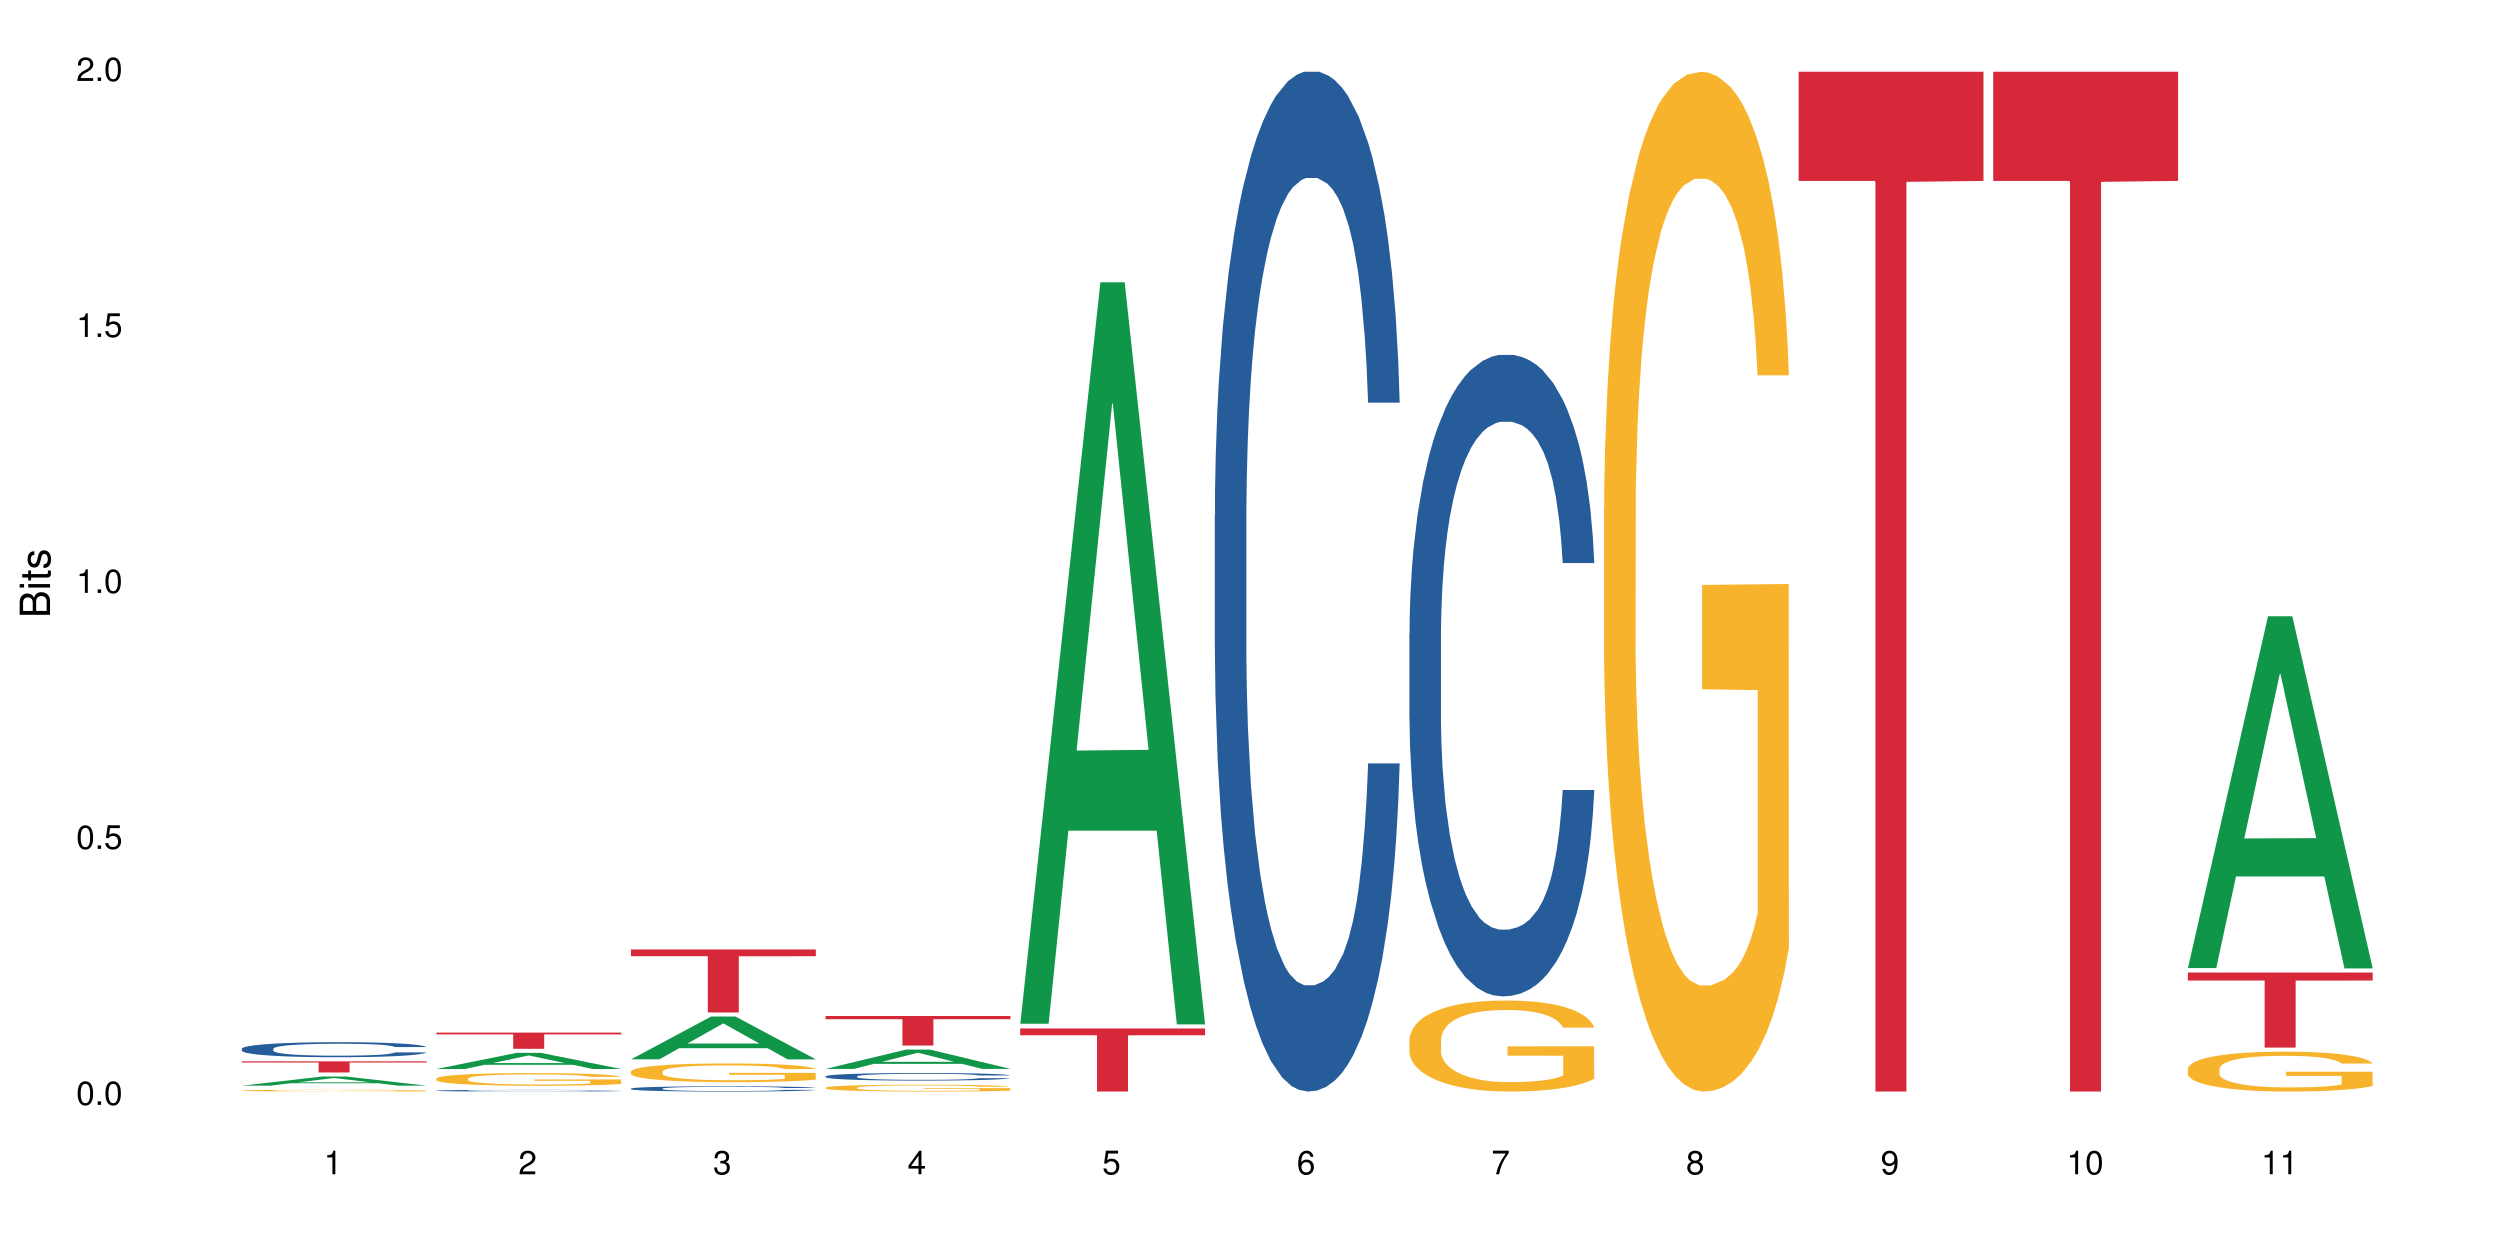 <?xml version="1.0" encoding="UTF-8"?>
<svg xmlns="http://www.w3.org/2000/svg" xmlns:xlink="http://www.w3.org/1999/xlink" width="720pt" height="360pt" viewBox="0 0 720 360" version="1.1">
<defs>
<g>
<symbol overflow="visible" id="glyph0-0">
<path style="stroke:none;" d=""/>
</symbol>
<symbol overflow="visible" id="glyph0-1">
<path style="stroke:none;" d="M 2.641 -6.797 C 2 -6.797 1.422 -6.531 1.078 -6.047 C 0.641 -5.453 0.406 -4.547 0.406 -3.297 C 0.406 -1 1.188 0.219 2.641 0.219 C 4.078 0.219 4.859 -1 4.859 -3.234 C 4.859 -4.562 4.656 -5.438 4.203 -6.047 C 3.844 -6.531 3.281 -6.797 2.641 -6.797 Z M 2.641 -6.047 C 3.547 -6.047 4 -5.125 4 -3.312 C 4 -1.375 3.562 -0.484 2.625 -0.484 C 1.734 -0.484 1.281 -1.422 1.281 -3.281 C 1.281 -5.141 1.734 -6.047 2.641 -6.047 Z M 2.641 -6.047 "/>
</symbol>
<symbol overflow="visible" id="glyph0-2">
<path style="stroke:none;" d="M 1.828 -1 L 0.828 -1 L 0.828 0 L 1.828 0 Z M 1.828 -1 "/>
</symbol>
<symbol overflow="visible" id="glyph0-3">
<path style="stroke:none;" d="M 4.562 -6.797 L 1.062 -6.797 L 0.547 -3.094 L 1.328 -3.094 C 1.719 -3.562 2.047 -3.734 2.578 -3.734 C 3.484 -3.734 4.062 -3.109 4.062 -2.094 C 4.062 -1.125 3.484 -0.531 2.578 -0.531 C 1.828 -0.531 1.375 -0.906 1.188 -1.672 L 0.328 -1.672 C 0.453 -1.109 0.547 -0.844 0.75 -0.594 C 1.125 -0.078 1.828 0.219 2.594 0.219 C 3.969 0.219 4.922 -0.781 4.922 -2.219 C 4.922 -3.562 4.031 -4.484 2.719 -4.484 C 2.25 -4.484 1.859 -4.359 1.469 -4.062 L 1.734 -5.969 L 4.562 -5.969 Z M 4.562 -6.797 "/>
</symbol>
<symbol overflow="visible" id="glyph0-4">
<path style="stroke:none;" d="M 2.484 -4.844 L 2.484 0 L 3.328 0 L 3.328 -6.797 L 2.766 -6.797 C 2.469 -5.75 2.281 -5.609 0.984 -5.453 L 0.984 -4.844 Z M 2.484 -4.844 "/>
</symbol>
<symbol overflow="visible" id="glyph0-5">
<path style="stroke:none;" d="M 4.859 -0.828 L 1.281 -0.828 C 1.359 -1.391 1.672 -1.75 2.5 -2.234 L 3.469 -2.75 C 4.406 -3.266 4.906 -3.969 4.906 -4.812 C 4.906 -5.375 4.672 -5.906 4.266 -6.266 C 3.859 -6.625 3.375 -6.797 2.719 -6.797 C 1.859 -6.797 1.219 -6.5 0.844 -5.922 C 0.609 -5.562 0.5 -5.125 0.484 -4.438 L 1.328 -4.438 C 1.359 -4.906 1.406 -5.188 1.531 -5.406 C 1.75 -5.812 2.188 -6.062 2.703 -6.062 C 3.469 -6.062 4.031 -5.516 4.031 -4.781 C 4.031 -4.25 3.719 -3.797 3.125 -3.438 L 2.234 -2.938 C 0.812 -2.141 0.406 -1.5 0.328 0 L 4.859 0 Z M 4.859 -0.828 "/>
</symbol>
<symbol overflow="visible" id="glyph0-6">
<path style="stroke:none;" d="M 2.125 -3.125 L 2.578 -3.125 C 3.516 -3.125 3.984 -2.703 3.984 -1.891 C 3.984 -1.031 3.469 -0.531 2.578 -0.531 C 1.656 -0.531 1.203 -0.984 1.156 -1.969 L 0.312 -1.969 C 0.344 -1.422 0.438 -1.078 0.609 -0.766 C 0.953 -0.109 1.625 0.219 2.547 0.219 C 3.953 0.219 4.859 -0.609 4.859 -1.906 C 4.859 -2.766 4.516 -3.25 3.703 -3.516 C 4.344 -3.766 4.656 -4.25 4.656 -4.938 C 4.656 -6.109 3.875 -6.797 2.578 -6.797 C 1.203 -6.797 0.484 -6.047 0.453 -4.609 L 1.297 -4.609 C 1.312 -5.016 1.344 -5.25 1.453 -5.453 C 1.641 -5.828 2.062 -6.062 2.594 -6.062 C 3.344 -6.062 3.797 -5.625 3.797 -4.906 C 3.797 -4.422 3.609 -4.141 3.25 -3.984 C 3.016 -3.891 2.719 -3.844 2.125 -3.844 Z M 2.125 -3.125 "/>
</symbol>
<symbol overflow="visible" id="glyph0-7">
<path style="stroke:none;" d="M 3.141 -1.625 L 3.141 0 L 3.984 0 L 3.984 -1.625 L 4.984 -1.625 L 4.984 -2.391 L 3.984 -2.391 L 3.984 -6.797 L 3.359 -6.797 L 0.266 -2.516 L 0.266 -1.625 Z M 3.141 -2.391 L 1 -2.391 L 3.141 -5.359 Z M 3.141 -2.391 "/>
</symbol>
<symbol overflow="visible" id="glyph0-8">
<path style="stroke:none;" d="M 4.781 -5.031 C 4.609 -6.141 3.891 -6.797 2.844 -6.797 C 2.094 -6.797 1.422 -6.438 1.031 -5.828 C 0.609 -5.172 0.406 -4.344 0.406 -3.094 C 0.406 -1.953 0.578 -1.234 0.984 -0.625 C 1.359 -0.078 1.953 0.219 2.703 0.219 C 3.984 0.219 4.922 -0.734 4.922 -2.078 C 4.922 -3.344 4.062 -4.234 2.844 -4.234 C 2.172 -4.234 1.641 -3.969 1.281 -3.469 C 1.281 -5.125 1.828 -6.047 2.797 -6.047 C 3.391 -6.047 3.797 -5.672 3.938 -5.031 Z M 2.734 -3.484 C 3.547 -3.484 4.062 -2.922 4.062 -2 C 4.062 -1.156 3.484 -0.531 2.703 -0.531 C 1.922 -0.531 1.328 -1.188 1.328 -2.047 C 1.328 -2.891 1.906 -3.484 2.734 -3.484 Z M 2.734 -3.484 "/>
</symbol>
<symbol overflow="visible" id="glyph0-9">
<path style="stroke:none;" d="M 4.984 -6.797 L 0.438 -6.797 L 0.438 -5.969 L 4.109 -5.969 C 2.5 -3.656 1.828 -2.234 1.328 0 L 2.219 0 C 2.594 -2.172 3.453 -4.047 4.984 -6.094 Z M 4.984 -6.797 "/>
</symbol>
<symbol overflow="visible" id="glyph0-10">
<path style="stroke:none;" d="M 3.75 -3.578 C 4.453 -4 4.688 -4.344 4.688 -4.984 C 4.688 -6.047 3.844 -6.797 2.641 -6.797 C 1.438 -6.797 0.594 -6.047 0.594 -4.984 C 0.594 -4.359 0.828 -4.016 1.516 -3.578 C 0.734 -3.203 0.359 -2.641 0.359 -1.891 C 0.359 -0.641 1.297 0.219 2.641 0.219 C 3.984 0.219 4.922 -0.641 4.922 -1.875 C 4.922 -2.641 4.531 -3.203 3.75 -3.578 Z M 2.641 -6.047 C 3.359 -6.047 3.812 -5.625 3.812 -4.969 C 3.812 -4.344 3.344 -3.922 2.641 -3.922 C 1.922 -3.922 1.453 -4.344 1.453 -4.984 C 1.453 -5.625 1.922 -6.047 2.641 -6.047 Z M 2.641 -3.203 C 3.484 -3.203 4.062 -2.672 4.062 -1.875 C 4.062 -1.062 3.484 -0.531 2.625 -0.531 C 1.797 -0.531 1.219 -1.078 1.219 -1.875 C 1.219 -2.672 1.797 -3.203 2.641 -3.203 Z M 2.641 -3.203 "/>
</symbol>
<symbol overflow="visible" id="glyph0-11">
<path style="stroke:none;" d="M 0.516 -1.547 C 0.672 -0.438 1.406 0.219 2.438 0.219 C 3.188 0.219 3.859 -0.141 4.266 -0.75 C 4.688 -1.406 4.891 -2.25 4.891 -3.484 C 4.891 -4.625 4.703 -5.359 4.312 -5.953 C 3.938 -6.5 3.344 -6.797 2.594 -6.797 C 1.297 -6.797 0.359 -5.844 0.359 -4.516 C 0.359 -3.25 1.234 -2.344 2.453 -2.344 C 3.094 -2.344 3.562 -2.578 4.016 -3.109 C 4 -1.453 3.469 -0.531 2.5 -0.531 C 1.906 -0.531 1.484 -0.906 1.359 -1.547 Z M 2.578 -6.062 C 3.375 -6.062 3.969 -5.406 3.969 -4.531 C 3.969 -3.688 3.375 -3.094 2.547 -3.094 C 1.734 -3.094 1.234 -3.672 1.234 -4.578 C 1.234 -5.438 1.797 -6.062 2.578 -6.062 Z M 2.578 -6.062 "/>
</symbol>
<symbol overflow="visible" id="glyph1-0">
<path style="stroke:none;" d=""/>
</symbol>
<symbol overflow="visible" id="glyph1-1">
<path style="stroke:none;" d="M 0 -0.953 L 0 -4.891 C 0 -5.719 -0.234 -6.344 -0.734 -6.797 C -1.188 -7.234 -1.812 -7.469 -2.5 -7.469 C -3.547 -7.469 -4.188 -7 -4.625 -5.875 C -4.984 -6.672 -5.641 -7.094 -6.531 -7.094 C -7.156 -7.094 -7.734 -6.859 -8.141 -6.391 C -8.562 -5.938 -8.75 -5.344 -8.75 -4.5 L -8.75 -0.953 Z M -4.984 -2.062 L -7.766 -2.062 L -7.766 -4.219 C -7.766 -4.844 -7.688 -5.203 -7.453 -5.5 C -7.219 -5.812 -6.859 -5.969 -6.375 -5.969 C -5.906 -5.969 -5.531 -5.812 -5.297 -5.5 C -5.062 -5.203 -4.984 -4.844 -4.984 -4.219 Z M -0.984 -2.062 L -4 -2.062 L -4 -4.781 C -4 -5.328 -3.859 -5.688 -3.578 -5.953 C -3.297 -6.219 -2.922 -6.359 -2.484 -6.359 C -2.062 -6.359 -1.688 -6.219 -1.406 -5.953 C -1.109 -5.688 -0.984 -5.328 -0.984 -4.781 Z M -0.984 -2.062 "/>
</symbol>
<symbol overflow="visible" id="glyph1-2">
<path style="stroke:none;" d="M -6.281 -1.797 L -6.281 -0.797 L 0 -0.797 L 0 -1.797 Z M -8.75 -1.797 L -8.75 -0.797 L -7.484 -0.797 L -7.484 -1.797 Z M -8.75 -1.797 "/>
</symbol>
<symbol overflow="visible" id="glyph1-3">
<path style="stroke:none;" d="M -6.281 -3.047 L -6.281 -2.016 L -8.016 -2.016 L -8.016 -1.016 L -6.281 -1.016 L -6.281 -0.172 L -5.469 -0.172 L -5.469 -1.016 L -0.719 -1.016 C -0.078 -1.016 0.281 -1.453 0.281 -2.234 C 0.281 -2.469 0.25 -2.719 0.188 -3.047 L -0.641 -3.047 C -0.609 -2.922 -0.594 -2.766 -0.594 -2.562 C -0.594 -2.141 -0.719 -2.016 -1.156 -2.016 L -5.469 -2.016 L -5.469 -3.047 Z M -6.281 -3.047 "/>
</symbol>
<symbol overflow="visible" id="glyph1-4">
<path style="stroke:none;" d="M -4.531 -5.25 C -5.766 -5.25 -6.469 -4.422 -6.469 -2.969 C -6.469 -1.516 -5.719 -0.562 -4.547 -0.562 C -3.562 -0.562 -3.094 -1.062 -2.734 -2.562 L -2.516 -3.484 C -2.344 -4.188 -2.094 -4.469 -1.625 -4.469 C -1.047 -4.469 -0.641 -3.875 -0.641 -3 C -0.641 -2.453 -0.797 -2 -1.062 -1.75 C -1.25 -1.594 -1.422 -1.531 -1.875 -1.469 L -1.875 -0.406 C -0.422 -0.453 0.281 -1.266 0.281 -2.922 C 0.281 -4.5 -0.5 -5.516 -1.719 -5.516 C -2.656 -5.516 -3.172 -4.984 -3.469 -3.734 L -3.703 -2.766 C -3.891 -1.953 -4.156 -1.609 -4.594 -1.609 C -5.172 -1.609 -5.547 -2.125 -5.547 -2.938 C -5.547 -3.75 -5.203 -4.172 -4.531 -4.203 Z M -4.531 -5.25 "/>
</symbol>
</g>
</defs>
<g id="surface114496">
<rect x="0" y="0" width="720" height="360" style="fill:rgb(100%,100%,100%);fill-opacity:1;stroke:none;"/>
<path style=" stroke:none;fill-rule:nonzero;fill:rgb(6.275%,58.824%,28.235%);fill-opacity:1;" d="M 69.629 312.672 L 69.688 312.672 L 92.723 310.043 L 99.723 310.043 L 122.875 312.676 L 114.738 312.676 L 108.938 311.988 L 83.508 311.988 L 77.82 312.672 L 69.629 312.672 L 85.957 311.703 L 106.605 311.703 L 96.309 310.473 L 96.195 310.469 L 96.082 310.477 L 85.898 311.703 L 85.957 311.703 Z M 69.629 312.672 "/>
<path style=" stroke:none;fill-rule:nonzero;fill:rgb(14.51%,36.078%,60%);fill-opacity:1;" d="M 69.629 302.039 L 69.695 302.035 L 69.695 301.941 L 69.891 301.789 L 70.344 301.602 L 70.797 301.469 L 71.969 301.238 L 73.59 301.012 L 75.277 300.836 L 76.512 300.734 L 77.617 300.656 L 80.148 300.508 L 81.773 300.434 L 83.523 300.367 L 85.668 300.297 L 87.227 300.258 L 90.73 300.195 L 93.328 300.168 L 95.344 300.156 L 99.691 300.156 L 102.289 300.172 L 104.172 300.191 L 106.25 300.223 L 108.004 300.258 L 111.055 300.348 L 113.781 300.457 L 115.016 300.52 L 116.965 300.645 L 118.457 300.762 L 119.496 300.863 L 120.664 301.012 L 121.703 301.188 L 122.484 301.391 L 122.875 301.562 L 113.781 301.562 L 113.328 301.402 L 112.809 301.281 L 111.836 301.117 L 110.859 301.004 L 109.496 300.887 L 108.266 300.812 L 106.574 300.738 L 105.082 300.691 L 103.523 300.656 L 102.031 300.633 L 99.172 300.605 L 95.863 300.605 L 94.629 300.617 L 92.098 300.648 L 90.73 300.676 L 88.785 300.73 L 87.422 300.781 L 85.797 300.859 L 84.695 300.93 L 83.328 301.031 L 82.355 301.121 L 81.254 301.254 L 80.602 301.352 L 80.02 301.461 L 79.5 301.594 L 79.109 301.73 L 78.852 301.879 L 78.719 302.02 L 78.719 302.633 L 78.852 302.777 L 79.176 302.941 L 80.02 303.184 L 81.254 303.395 L 82.68 303.559 L 84.043 303.676 L 84.824 303.734 L 85.863 303.797 L 87.484 303.875 L 89.824 303.953 L 91.188 303.984 L 93.266 304.02 L 95.406 304.035 L 98.266 304.035 L 100.797 304.02 L 102.484 303.996 L 104.238 303.965 L 106.641 303.898 L 108.133 303.836 L 109.434 303.762 L 110.406 303.684 L 111.055 303.621 L 112.031 303.5 L 112.809 303.363 L 113.395 303.227 L 113.781 303.094 L 122.875 303.094 L 122.484 303.25 L 121.898 303.406 L 121.316 303.52 L 120.406 303.656 L 119.367 303.781 L 117.875 303.918 L 116.641 304.012 L 115.016 304.109 L 113.523 304.184 L 111.898 304.25 L 109.496 304.332 L 107.938 304.371 L 106.25 304.406 L 104.238 304.438 L 101.707 304.465 L 98.977 304.48 L 96.445 304.484 L 93.719 304.477 L 91.707 304.461 L 89.043 304.426 L 85.73 304.355 L 83.328 304.277 L 81.445 304.203 L 79.824 304.125 L 78.004 304.02 L 75.668 303.844 L 74.238 303.711 L 73.266 303.598 L 72.16 303.445 L 71.383 303.305 L 70.473 303.086 L 69.824 302.805 L 69.629 302.586 Z M 69.629 302.039 "/>
<path style=" stroke:none;fill-rule:nonzero;fill:rgb(96.863%,70.196%,16.863%);fill-opacity:1;" d="M 69.629 314.074 L 69.695 314.074 L 69.695 314.066 L 69.953 314.047 L 70.602 314.016 L 71.449 313.992 L 72.355 313.973 L 72.941 313.965 L 73.914 313.949 L 74.758 313.938 L 76.902 313.918 L 79.629 313.898 L 81.121 313.891 L 82.809 313.883 L 85.215 313.871 L 86.316 313.867 L 89.691 313.863 L 93.523 313.855 L 99.691 313.855 L 102.355 313.859 L 105.992 313.863 L 108.07 313.867 L 109.691 313.871 L 111.379 313.879 L 113.457 313.887 L 115.406 313.898 L 116.965 313.91 L 118.523 313.926 L 119.82 313.941 L 120.926 313.957 L 121.898 313.977 L 122.484 313.992 L 122.875 314.008 L 113.848 314.008 L 113.328 313.992 L 112.742 313.98 L 111.77 313.965 L 110.797 313.953 L 109.82 313.945 L 108.004 313.934 L 106.445 313.926 L 104.496 313.918 L 102.613 313.914 L 100.473 313.91 L 95.73 313.91 L 92.613 313.914 L 90.797 313.918 L 89.5 313.922 L 87.68 313.926 L 86.578 313.934 L 85.926 313.938 L 83.98 313.953 L 82.68 313.965 L 81.965 313.973 L 81.059 313.988 L 80.406 314 L 79.695 314.02 L 79.305 314.035 L 78.785 314.066 L 78.719 314.148 L 78.914 314.168 L 79.305 314.188 L 79.824 314.203 L 80.602 314.223 L 81.383 314.234 L 82.746 314.254 L 83.914 314.266 L 84.824 314.273 L 86.578 314.285 L 87.289 314.293 L 88.98 314.301 L 90.73 314.305 L 92.875 314.312 L 94.5 314.316 L 100.406 314.316 L 104.305 314.312 L 106.77 314.309 L 108.457 314.309 L 109.562 314.305 L 110.926 314.297 L 111.898 314.293 L 112.809 314.289 L 113.914 314.281 L 113.914 314.168 L 97.875 314.168 L 97.875 314.113 L 122.809 314.113 L 122.875 314.297 L 121.512 314.312 L 119.82 314.324 L 118.199 314.332 L 116.512 314.34 L 114.109 314.348 L 112.16 314.355 L 109.172 314.363 L 106.445 314.367 L 103.59 314.367 L 101.055 314.371 L 95.406 314.371 L 92.551 314.367 L 90.277 314.363 L 88.199 314.359 L 86.121 314.352 L 83.523 314.344 L 81.836 314.336 L 80.082 314.324 L 78.332 314.312 L 76.773 314.301 L 74.695 314.277 L 73.59 314.266 L 72.551 314.25 L 71.773 314.234 L 71.059 314.219 L 70.539 314.203 L 70.02 314.18 L 69.758 314.164 L 69.629 314.148 Z M 69.629 314.074 "/>
<path style=" stroke:none;fill-rule:nonzero;fill:rgb(83.922%,15.686%,22.353%);fill-opacity:1;" d="M 69.629 305.664 L 122.875 305.664 L 122.875 306.008 L 100.684 306.008 L 100.684 308.863 L 91.754 308.863 L 91.754 306.012 L 91.625 306.008 L 69.629 306.008 Z M 69.629 305.664 "/>
<path style=" stroke:none;fill-rule:nonzero;fill:rgb(6.275%,58.824%,28.235%);fill-opacity:1;" d="M 125.676 307.871 L 125.734 307.867 L 148.77 303.227 L 155.77 303.227 L 178.918 307.875 L 170.785 307.875 L 164.984 306.664 L 139.555 306.664 L 133.867 307.871 L 125.676 307.871 L 142 306.16 L 162.652 306.156 L 152.355 303.988 L 152.242 303.984 L 152.129 303.996 L 141.945 306.156 L 142 306.16 Z M 125.676 307.871 "/>
<path style=" stroke:none;fill-rule:nonzero;fill:rgb(14.51%,36.078%,60%);fill-opacity:1;" d="M 125.676 314.098 L 125.742 314.098 L 125.742 314.086 L 125.934 314.066 L 126.391 314.047 L 126.844 314.031 L 128.012 314.008 L 129.637 313.98 L 131.324 313.961 L 132.559 313.949 L 133.664 313.941 L 136.195 313.926 L 137.816 313.918 L 139.57 313.91 L 141.715 313.902 L 143.273 313.898 L 146.777 313.891 L 149.375 313.887 L 158.336 313.887 L 160.219 313.891 L 162.297 313.891 L 164.051 313.898 L 167.102 313.906 L 169.828 313.918 L 171.062 313.926 L 173.012 313.941 L 174.504 313.953 L 175.543 313.965 L 176.711 313.98 L 177.75 314 L 178.531 314.023 L 178.918 314.043 L 169.828 314.043 L 169.375 314.023 L 168.855 314.012 L 167.883 313.992 L 166.906 313.98 L 165.543 313.969 L 164.309 313.957 L 162.621 313.949 L 161.129 313.945 L 159.57 313.941 L 158.078 313.938 L 150.676 313.938 L 148.141 313.941 L 146.777 313.941 L 144.832 313.949 L 143.469 313.957 L 141.844 313.965 L 140.738 313.973 L 139.375 313.984 L 138.402 313.992 L 137.297 314.008 L 136.648 314.02 L 136.066 314.031 L 135.547 314.047 L 135.156 314.062 L 134.895 314.078 L 134.766 314.094 L 134.766 314.164 L 134.895 314.18 L 135.219 314.199 L 136.066 314.223 L 137.297 314.25 L 138.727 314.266 L 140.09 314.281 L 140.871 314.285 L 141.91 314.293 L 143.531 314.301 L 145.871 314.312 L 147.234 314.316 L 149.312 314.316 L 151.453 314.32 L 154.312 314.32 L 156.844 314.316 L 158.531 314.316 L 160.285 314.312 L 162.688 314.305 L 164.18 314.297 L 165.48 314.289 L 166.453 314.281 L 168.074 314.262 L 168.855 314.246 L 169.441 314.23 L 169.828 314.215 L 178.918 314.215 L 178.531 314.23 L 177.945 314.25 L 177.363 314.262 L 176.453 314.277 L 175.414 314.293 L 173.922 314.309 L 172.688 314.316 L 171.062 314.328 L 169.57 314.336 L 167.945 314.344 L 165.543 314.352 L 163.984 314.359 L 162.297 314.363 L 160.285 314.367 L 157.754 314.367 L 155.023 314.371 L 149.766 314.371 L 147.754 314.367 L 145.09 314.363 L 141.777 314.355 L 139.375 314.348 L 137.492 314.34 L 135.871 314.332 L 134.051 314.316 L 131.715 314.297 L 130.285 314.285 L 129.312 314.27 L 128.207 314.254 L 127.43 314.238 L 126.52 314.215 L 125.871 314.184 L 125.676 314.156 Z M 125.676 314.098 "/>
<path style=" stroke:none;fill-rule:nonzero;fill:rgb(96.863%,70.196%,16.863%);fill-opacity:1;" d="M 125.676 310.617 L 125.742 310.617 L 125.742 310.551 L 126 310.398 L 126.648 310.191 L 127.492 310.023 L 128.402 309.891 L 128.988 309.82 L 129.961 309.719 L 130.805 309.645 L 132.949 309.496 L 135.676 309.355 L 137.168 309.297 L 138.855 309.238 L 141.258 309.176 L 142.363 309.152 L 145.738 309.098 L 149.57 309.066 L 153.793 309.055 L 155.738 309.059 L 158.402 309.074 L 162.039 309.109 L 164.117 309.141 L 165.738 309.176 L 167.426 309.219 L 169.504 309.285 L 171.453 309.367 L 173.012 309.445 L 174.57 309.547 L 175.867 309.652 L 176.973 309.77 L 177.945 309.91 L 178.531 310.027 L 178.918 310.141 L 169.895 310.141 L 169.375 310.027 L 168.789 309.938 L 167.816 309.824 L 166.844 309.746 L 165.867 309.684 L 164.051 309.598 L 162.492 309.543 L 160.543 309.496 L 158.66 309.465 L 156.52 309.445 L 155.219 309.438 L 151.777 309.438 L 148.66 309.461 L 146.844 309.488 L 145.543 309.516 L 143.727 309.566 L 142.621 309.605 L 141.973 309.633 L 140.027 309.734 L 138.727 309.828 L 138.012 309.891 L 137.105 309.992 L 136.453 310.082 L 135.738 310.215 L 135.352 310.316 L 134.832 310.543 L 134.766 311.141 L 134.961 311.27 L 135.352 311.406 L 135.871 311.527 L 136.648 311.652 L 137.43 311.75 L 138.793 311.879 L 139.961 311.965 L 140.871 312.023 L 142.621 312.113 L 143.336 312.141 L 145.023 312.203 L 146.777 312.25 L 148.922 312.289 L 150.543 312.309 L 153.141 312.324 L 156.453 312.324 L 160.348 312.305 L 162.816 312.277 L 164.504 312.254 L 165.609 312.23 L 166.973 312.191 L 167.945 312.16 L 168.855 312.121 L 169.961 312.066 L 169.961 311.27 L 153.922 311.266 L 153.922 310.891 L 178.855 310.891 L 178.918 312.191 L 177.555 312.281 L 175.867 312.367 L 174.246 312.434 L 172.555 312.492 L 170.152 312.555 L 168.207 312.594 L 165.219 312.641 L 162.492 312.672 L 159.637 312.691 L 157.102 312.703 L 154.117 312.707 L 151.453 312.699 L 148.598 312.68 L 146.324 312.652 L 144.246 312.617 L 142.168 312.574 L 139.57 312.504 L 137.883 312.449 L 136.129 312.379 L 134.375 312.297 L 132.816 312.207 L 131.777 312.137 L 130.742 312.055 L 129.637 311.957 L 128.598 311.844 L 127.82 311.738 L 127.105 311.621 L 126.586 311.512 L 126.066 311.363 L 125.805 311.242 L 125.676 311.141 Z M 125.676 310.617 "/>
<path style=" stroke:none;fill-rule:nonzero;fill:rgb(83.922%,15.686%,22.353%);fill-opacity:1;" d="M 125.676 297.398 L 178.918 297.398 L 178.918 297.898 L 156.73 297.902 L 156.73 302.047 L 147.801 302.047 L 147.801 297.906 L 147.672 297.898 L 125.676 297.898 Z M 125.676 297.398 "/>
<path style=" stroke:none;fill-rule:nonzero;fill:rgb(6.275%,58.824%,28.235%);fill-opacity:1;" d="M 181.723 305.09 L 181.777 305.078 L 204.816 292.762 L 211.812 292.762 L 234.965 305.102 L 226.832 305.102 L 221.031 301.879 L 195.602 301.879 L 189.914 305.09 L 181.723 305.09 L 198.047 300.547 L 218.695 300.535 L 208.402 294.777 L 208.289 294.766 L 208.172 294.801 L 197.992 300.535 L 198.047 300.547 Z M 181.723 305.09 "/>
<path style=" stroke:none;fill-rule:nonzero;fill:rgb(14.51%,36.078%,60%);fill-opacity:1;" d="M 181.723 313.508 L 181.785 313.508 L 181.785 313.477 L 181.98 313.422 L 182.438 313.355 L 182.891 313.309 L 184.059 313.227 L 185.684 313.148 L 187.371 313.086 L 188.605 313.051 L 189.707 313.023 L 192.242 312.969 L 193.863 312.945 L 195.617 312.922 L 197.762 312.898 L 199.32 312.883 L 202.824 312.859 L 205.422 312.852 L 207.434 312.848 L 211.785 312.848 L 214.383 312.852 L 216.266 312.859 L 218.344 312.871 L 220.098 312.883 L 223.148 312.914 L 225.875 312.953 L 227.109 312.977 L 229.059 313.02 L 230.551 313.059 L 231.59 313.098 L 232.758 313.148 L 233.797 313.211 L 234.578 313.281 L 234.965 313.34 L 225.875 313.34 L 225.422 313.285 L 224.902 313.242 L 223.926 313.184 L 222.953 313.145 L 221.59 313.105 L 220.355 313.078 L 218.668 313.051 L 217.176 313.035 L 215.617 313.023 L 214.121 313.012 L 211.266 313.004 L 207.953 313.004 L 206.723 313.008 L 204.188 313.02 L 202.824 313.027 L 200.875 313.047 L 199.512 313.066 L 197.891 313.094 L 196.785 313.117 L 195.422 313.156 L 194.449 313.188 L 193.344 313.23 L 192.695 313.266 L 192.109 313.305 L 191.59 313.352 L 191.203 313.402 L 190.941 313.453 L 190.812 313.504 L 190.812 313.719 L 190.941 313.77 L 191.266 313.828 L 192.109 313.914 L 193.344 313.984 L 194.773 314.043 L 196.137 314.086 L 196.918 314.105 L 197.953 314.129 L 199.578 314.156 L 201.914 314.184 L 203.281 314.195 L 205.355 314.207 L 207.5 314.211 L 210.355 314.211 L 212.891 314.207 L 214.578 314.199 L 216.332 314.188 L 218.734 314.164 L 220.227 314.141 L 221.523 314.117 L 222.5 314.09 L 223.148 314.066 L 224.121 314.023 L 224.902 313.977 L 225.484 313.926 L 225.875 313.879 L 234.965 313.879 L 234.578 313.938 L 233.992 313.992 L 233.406 314.031 L 232.5 314.078 L 231.461 314.121 L 229.965 314.172 L 228.734 314.203 L 227.109 314.238 L 225.617 314.266 L 223.992 314.289 L 221.59 314.316 L 220.031 314.332 L 218.344 314.344 L 216.332 314.355 L 213.797 314.363 L 211.07 314.371 L 208.539 314.371 L 205.812 314.367 L 203.801 314.363 L 201.137 314.352 L 197.824 314.324 L 195.422 314.297 L 193.539 314.273 L 191.918 314.242 L 190.098 314.207 L 187.762 314.145 L 186.332 314.098 L 185.359 314.059 L 184.254 314.004 L 183.477 313.957 L 182.566 313.879 L 181.918 313.777 L 181.723 313.703 Z M 181.723 313.508 "/>
<path style=" stroke:none;fill-rule:nonzero;fill:rgb(96.863%,70.196%,16.863%);fill-opacity:1;" d="M 181.723 308.586 L 181.785 308.582 L 181.785 308.484 L 182.047 308.262 L 182.695 307.957 L 183.539 307.707 L 184.449 307.512 L 185.035 307.406 L 186.008 307.258 L 186.852 307.152 L 188.996 306.93 L 191.723 306.723 L 193.215 306.633 L 194.902 306.551 L 197.305 306.457 L 198.41 306.422 L 201.785 306.344 L 205.617 306.297 L 209.836 306.281 L 211.785 306.285 L 214.449 306.305 L 218.082 306.359 L 220.16 306.406 L 221.785 306.457 L 223.473 306.52 L 225.551 306.621 L 227.5 306.738 L 229.059 306.855 L 230.617 307.004 L 231.914 307.16 L 233.02 307.332 L 233.992 307.539 L 234.578 307.711 L 234.965 307.883 L 225.941 307.883 L 225.422 307.711 L 224.836 307.578 L 223.863 307.418 L 222.891 307.297 L 221.914 307.203 L 220.098 307.078 L 218.539 307 L 216.59 306.93 L 214.707 306.887 L 212.566 306.855 L 211.266 306.848 L 207.824 306.848 L 204.707 306.879 L 202.891 306.918 L 201.59 306.961 L 199.773 307.031 L 198.668 307.094 L 198.02 307.133 L 196.07 307.285 L 194.773 307.422 L 194.059 307.516 L 193.148 307.664 L 192.5 307.797 L 191.785 307.992 L 191.398 308.141 L 190.879 308.473 L 190.812 309.359 L 191.008 309.547 L 191.398 309.75 L 191.918 309.926 L 192.695 310.113 L 193.477 310.254 L 194.84 310.445 L 196.008 310.574 L 196.918 310.66 L 198.668 310.793 L 199.383 310.836 L 201.07 310.926 L 202.824 310.992 L 204.969 311.051 L 206.59 311.082 L 209.188 311.105 L 212.5 311.105 L 216.395 311.078 L 218.863 311.039 L 220.551 310.996 L 221.656 310.965 L 223.02 310.91 L 223.992 310.859 L 224.902 310.805 L 226.004 310.723 L 226.004 309.547 L 209.969 309.543 L 209.969 308.992 L 234.902 308.984 L 234.965 310.91 L 233.602 311.043 L 231.914 311.172 L 230.293 311.27 L 228.602 311.352 L 226.199 311.445 L 224.254 311.504 L 221.266 311.574 L 218.539 311.617 L 215.68 311.648 L 213.148 311.66 L 210.164 311.668 L 207.5 311.656 L 204.645 311.629 L 202.371 311.59 L 200.293 311.539 L 198.215 311.477 L 195.617 311.371 L 193.93 311.289 L 192.176 311.184 L 190.422 311.062 L 188.863 310.93 L 187.824 310.824 L 186.785 310.707 L 185.684 310.559 L 184.645 310.395 L 183.863 310.242 L 183.152 310.066 L 182.633 309.906 L 182.113 309.684 L 181.852 309.508 L 181.723 309.355 Z M 181.723 308.586 "/>
<path style=" stroke:none;fill-rule:nonzero;fill:rgb(83.922%,15.686%,22.353%);fill-opacity:1;" d="M 181.723 273.449 L 234.965 273.449 L 234.965 275.391 L 212.777 275.406 L 212.777 291.582 L 203.848 291.582 L 203.848 275.426 L 203.719 275.391 L 181.723 275.391 Z M 181.723 273.449 "/>
<path style=" stroke:none;fill-rule:nonzero;fill:rgb(6.275%,58.824%,28.235%);fill-opacity:1;" d="M 237.77 307.844 L 237.824 307.836 L 260.863 302.293 L 267.859 302.293 L 291.012 307.848 L 282.879 307.848 L 277.074 306.398 L 251.648 306.398 L 245.961 307.844 L 237.77 307.844 L 254.094 305.797 L 274.742 305.793 L 264.449 303.203 L 264.332 303.195 L 264.219 303.211 L 254.039 305.793 L 254.094 305.797 Z M 237.77 307.844 "/>
<path style=" stroke:none;fill-rule:nonzero;fill:rgb(14.51%,36.078%,60%);fill-opacity:1;" d="M 237.77 309.98 L 237.832 309.977 L 237.832 309.93 L 238.027 309.852 L 238.484 309.758 L 238.938 309.691 L 240.105 309.574 L 241.73 309.461 L 243.418 309.371 L 244.652 309.32 L 245.754 309.277 L 248.289 309.207 L 249.91 309.168 L 251.664 309.133 L 253.805 309.098 L 255.363 309.078 L 258.871 309.047 L 261.469 309.035 L 263.48 309.027 L 267.832 309.027 L 270.43 309.035 L 272.312 309.047 L 274.391 309.062 L 276.145 309.078 L 279.195 309.125 L 281.922 309.18 L 283.156 309.211 L 285.105 309.273 L 286.598 309.332 L 287.637 309.387 L 288.805 309.461 L 289.844 309.551 L 290.621 309.652 L 291.012 309.738 L 281.922 309.738 L 281.469 309.656 L 280.949 309.594 L 279.973 309.512 L 279 309.457 L 277.637 309.398 L 276.402 309.359 L 274.715 309.32 L 273.223 309.297 L 271.664 309.277 L 270.168 309.266 L 267.312 309.254 L 264 309.254 L 262.766 309.258 L 260.234 309.273 L 258.871 309.289 L 256.922 309.316 L 255.559 309.344 L 253.938 309.383 L 252.832 309.418 L 251.469 309.469 L 250.496 309.516 L 249.391 309.582 L 248.742 309.633 L 248.156 309.688 L 247.637 309.754 L 247.25 309.824 L 246.988 309.898 L 246.859 309.969 L 246.859 310.277 L 246.988 310.352 L 247.312 310.434 L 248.156 310.559 L 249.391 310.664 L 250.82 310.746 L 252.184 310.805 L 252.961 310.836 L 254 310.867 L 255.625 310.906 L 257.961 310.945 L 259.324 310.961 L 261.402 310.98 L 263.547 310.988 L 266.402 310.988 L 268.938 310.98 L 270.625 310.969 L 272.379 310.953 L 274.781 310.918 L 276.273 310.887 L 277.57 310.848 L 278.547 310.812 L 279.195 310.777 L 280.168 310.715 L 280.949 310.648 L 281.531 310.578 L 281.922 310.512 L 291.012 310.512 L 290.621 310.59 L 290.039 310.668 L 289.453 310.727 L 288.547 310.797 L 287.508 310.859 L 286.012 310.93 L 284.777 310.973 L 283.156 311.023 L 281.664 311.062 L 280.039 311.098 L 277.637 311.137 L 276.078 311.156 L 274.391 311.176 L 272.379 311.191 L 269.844 311.203 L 267.117 311.211 L 264.586 311.215 L 261.859 311.211 L 259.844 311.203 L 257.184 311.184 L 253.871 311.148 L 251.469 311.109 L 249.586 311.074 L 247.961 311.031 L 246.145 310.98 L 243.809 310.891 L 242.379 310.824 L 241.406 310.766 L 240.301 310.688 L 239.523 310.617 L 238.613 310.508 L 237.965 310.363 L 237.77 310.254 Z M 237.77 309.98 "/>
<path style=" stroke:none;fill-rule:nonzero;fill:rgb(96.863%,70.196%,16.863%);fill-opacity:1;" d="M 237.77 313.242 L 237.832 313.238 L 237.832 313.203 L 238.094 313.121 L 238.742 313.008 L 239.586 312.918 L 240.496 312.844 L 241.078 312.809 L 242.055 312.754 L 242.898 312.715 L 245.039 312.633 L 247.77 312.555 L 249.262 312.523 L 250.949 312.492 L 253.352 312.461 L 254.457 312.445 L 257.832 312.418 L 261.664 312.398 L 265.883 312.395 L 267.832 312.395 L 270.492 312.402 L 274.129 312.422 L 276.207 312.441 L 277.832 312.461 L 279.52 312.484 L 281.598 312.52 L 283.547 312.562 L 285.105 312.605 L 286.66 312.66 L 287.961 312.719 L 289.066 312.781 L 290.039 312.855 L 290.621 312.918 L 291.012 312.984 L 281.988 312.984 L 281.469 312.918 L 280.883 312.871 L 279.91 312.812 L 278.934 312.77 L 277.961 312.734 L 276.145 312.688 L 274.586 312.656 L 272.637 312.633 L 270.754 312.617 L 268.609 312.605 L 267.312 312.602 L 263.871 312.602 L 260.754 312.613 L 258.938 312.629 L 257.637 312.645 L 255.82 312.672 L 254.715 312.691 L 254.066 312.707 L 252.117 312.762 L 250.82 312.812 L 250.105 312.848 L 249.195 312.902 L 248.547 312.949 L 247.832 313.023 L 247.441 313.078 L 246.922 313.199 L 246.859 313.523 L 247.055 313.594 L 247.441 313.668 L 247.961 313.73 L 248.742 313.801 L 249.52 313.852 L 250.883 313.922 L 252.055 313.969 L 252.961 314 L 254.715 314.051 L 255.43 314.066 L 257.117 314.098 L 258.871 314.125 L 261.016 314.145 L 262.637 314.156 L 265.234 314.164 L 268.547 314.164 L 272.441 314.152 L 274.91 314.141 L 276.598 314.125 L 277.703 314.113 L 279.066 314.094 L 280.039 314.074 L 280.949 314.055 L 282.051 314.023 L 282.051 313.594 L 266.016 313.59 L 266.016 313.387 L 290.949 313.387 L 291.012 314.094 L 289.648 314.141 L 287.961 314.188 L 286.336 314.223 L 284.648 314.254 L 282.246 314.289 L 280.297 314.312 L 277.312 314.336 L 274.586 314.352 L 271.727 314.363 L 269.195 314.367 L 266.207 314.371 L 263.547 314.367 L 260.688 314.355 L 258.418 314.34 L 256.34 314.324 L 254.262 314.301 L 251.664 314.262 L 249.977 314.23 L 248.223 314.195 L 246.469 314.148 L 244.91 314.102 L 243.871 314.062 L 242.832 314.02 L 241.73 313.965 L 240.691 313.902 L 239.91 313.848 L 239.195 313.785 L 238.676 313.723 L 238.156 313.645 L 237.898 313.578 L 237.77 313.523 Z M 237.77 313.242 "/>
<path style=" stroke:none;fill-rule:nonzero;fill:rgb(83.922%,15.686%,22.353%);fill-opacity:1;" d="M 237.77 292.613 L 291.012 292.613 L 291.012 293.523 L 268.82 293.531 L 268.82 301.113 L 259.895 301.113 L 259.895 293.539 L 259.766 293.523 L 237.77 293.523 Z M 237.77 292.613 "/>
<path style=" stroke:none;fill-rule:nonzero;fill:rgb(6.275%,58.824%,28.235%);fill-opacity:1;" d="M 293.816 294.828 L 293.871 294.625 L 316.91 81.285 L 323.906 81.285 L 347.059 295.027 L 338.926 295.027 L 333.121 239.234 L 307.695 239.234 L 302.008 294.828 L 293.816 294.828 L 310.141 216.156 L 330.789 215.953 L 320.492 116.207 L 320.379 116.008 L 320.266 116.609 L 310.082 215.953 L 310.141 216.156 Z M 293.816 294.828 "/>
<path style=" stroke:none;fill-rule:nonzero;fill:rgb(83.922%,15.686%,22.353%);fill-opacity:1;" d="M 293.816 296.207 L 347.059 296.207 L 347.059 298.152 L 324.867 298.168 L 324.867 314.371 L 315.941 314.371 L 315.941 298.188 L 315.812 298.152 L 293.816 298.152 Z M 293.816 296.207 "/>
<path style=" stroke:none;fill-rule:nonzero;fill:rgb(14.51%,36.078%,60%);fill-opacity:1;" d="M 349.859 148.457 L 349.926 148.188 L 349.926 141.742 L 350.121 131.543 L 350.574 118.656 L 351.031 109.797 L 352.199 93.957 L 353.82 78.652 L 355.512 66.84 L 356.742 59.859 L 357.848 54.492 L 360.379 44.559 L 362.004 39.457 L 363.758 34.891 L 365.898 30.328 L 367.457 27.645 L 370.965 23.348 L 373.562 21.469 L 375.574 20.664 L 379.926 20.664 L 382.523 21.738 L 384.406 23.078 L 386.484 25.227 L 388.234 27.645 L 391.289 33.551 L 394.016 41.066 L 395.25 45.363 L 397.195 53.684 L 398.691 61.738 L 399.73 68.719 L 400.898 78.652 L 401.938 90.734 L 402.715 104.426 L 403.105 115.969 L 394.016 115.969 L 393.559 105.23 L 393.039 96.91 L 392.066 85.902 L 391.094 78.117 L 389.73 70.332 L 388.496 65.23 L 386.809 60.129 L 385.312 56.906 L 383.754 54.492 L 382.262 52.879 L 379.406 51.27 L 376.094 51.27 L 374.859 51.805 L 372.328 53.953 L 370.965 55.832 L 369.016 59.59 L 367.652 63.082 L 366.027 68.449 L 364.926 73.016 L 363.562 79.996 L 362.586 86.172 L 361.484 95.031 L 360.836 101.742 L 360.25 109.258 L 359.73 118.117 L 359.34 127.516 L 359.082 137.449 L 358.953 147.113 L 358.953 188.727 L 359.082 198.391 L 359.406 209.668 L 360.25 226.043 L 361.484 240.273 L 362.914 251.547 L 364.277 259.602 L 365.055 263.359 L 366.094 267.656 L 367.719 273.027 L 370.055 278.395 L 371.418 280.543 L 373.496 282.691 L 375.641 283.766 L 378.496 283.766 L 381.027 282.691 L 382.715 281.348 L 384.469 279.199 L 386.871 274.637 L 388.367 270.34 L 389.664 265.242 L 390.637 260.141 L 391.289 255.844 L 392.262 247.52 L 393.039 238.395 L 393.625 228.996 L 394.016 219.867 L 403.105 219.867 L 402.715 230.609 L 402.133 241.078 L 401.547 248.863 L 400.637 258.262 L 399.598 266.582 L 398.105 275.98 L 396.871 282.152 L 395.25 288.867 L 393.754 293.969 L 392.133 298.531 L 389.73 303.898 L 388.172 306.586 L 386.484 309 L 384.469 311.148 L 381.938 313.027 L 379.211 314.102 L 376.68 314.371 L 373.949 313.832 L 371.938 312.762 L 369.277 310.344 L 365.965 305.512 L 363.562 300.41 L 361.68 295.309 L 360.055 289.941 L 358.238 282.691 L 355.898 270.879 L 354.473 261.75 L 353.496 254.234 L 352.395 243.762 L 351.613 234.367 L 350.707 219.332 L 350.055 200.27 L 349.859 185.504 Z M 349.859 148.457 "/>
<path style=" stroke:none;fill-rule:nonzero;fill:rgb(14.51%,36.078%,60%);fill-opacity:1;" d="M 405.906 182.605 L 405.973 182.438 L 405.973 178.383 L 406.168 171.965 L 406.621 163.859 L 407.078 158.289 L 408.246 148.324 L 409.867 138.699 L 411.555 131.266 L 412.789 126.875 L 413.895 123.5 L 416.426 117.25 L 418.051 114.043 L 419.805 111.172 L 421.945 108.301 L 423.504 106.613 L 427.012 103.91 L 429.609 102.727 L 431.621 102.223 L 435.973 102.223 L 438.566 102.895 L 440.453 103.742 L 442.527 105.09 L 444.281 106.613 L 447.336 110.328 L 450.062 115.055 L 451.293 117.758 L 453.242 122.992 L 454.734 128.059 L 455.773 132.449 L 456.945 138.699 L 457.984 146.297 L 458.762 154.91 L 459.152 162.172 L 450.062 162.172 L 449.605 155.418 L 449.086 150.18 L 448.113 143.258 L 447.141 138.359 L 445.777 133.461 L 444.543 130.254 L 442.855 127.047 L 441.359 125.02 L 439.801 123.5 L 438.309 122.484 L 435.453 121.473 L 432.141 121.473 L 430.906 121.809 L 428.375 123.16 L 427.012 124.344 L 425.062 126.707 L 423.699 128.902 L 422.074 132.281 L 420.973 135.152 L 419.609 139.543 L 418.633 143.426 L 417.531 149 L 416.883 153.223 L 416.297 157.949 L 415.777 163.523 L 415.387 169.434 L 415.129 175.68 L 414.996 181.762 L 414.996 207.938 L 415.129 214.016 L 415.453 221.109 L 416.297 231.41 L 417.531 240.359 L 418.957 247.453 L 420.324 252.52 L 421.102 254.883 L 422.141 257.586 L 423.766 260.965 L 426.102 264.34 L 427.465 265.691 L 429.543 267.043 L 431.684 267.719 L 434.543 267.719 L 437.074 267.043 L 438.762 266.199 L 440.516 264.848 L 442.918 261.977 L 444.41 259.273 L 445.711 256.066 L 446.684 252.859 L 447.336 250.156 L 448.309 244.922 L 449.086 239.18 L 449.672 233.27 L 450.062 227.527 L 459.152 227.527 L 458.762 234.281 L 458.176 240.867 L 457.594 245.766 L 456.684 251.676 L 455.645 256.91 L 454.152 262.82 L 452.918 266.707 L 451.293 270.926 L 449.801 274.137 L 448.18 277.008 L 445.777 280.383 L 444.219 282.074 L 442.527 283.594 L 440.516 284.945 L 437.984 286.125 L 435.258 286.801 L 432.723 286.969 L 429.996 286.633 L 427.984 285.957 L 425.32 284.438 L 422.012 281.398 L 419.609 278.188 L 417.727 274.98 L 416.102 271.602 L 414.285 267.043 L 411.945 259.613 L 410.52 253.871 L 409.543 249.141 L 408.441 242.555 L 407.66 236.645 L 406.75 227.188 L 406.102 215.199 L 405.906 205.91 Z M 405.906 182.605 "/>
<path style=" stroke:none;fill-rule:nonzero;fill:rgb(96.863%,70.196%,16.863%);fill-opacity:1;" d="M 405.906 299.379 L 405.973 299.355 L 405.973 298.879 L 406.23 297.801 L 406.883 296.316 L 407.727 295.094 L 408.633 294.137 L 409.219 293.633 L 410.191 292.914 L 411.039 292.387 L 413.18 291.312 L 415.906 290.305 L 417.402 289.875 L 419.09 289.469 L 421.492 289.012 L 422.594 288.844 L 425.973 288.461 L 429.801 288.223 L 434.023 288.148 L 435.973 288.176 L 438.633 288.27 L 442.27 288.535 L 444.348 288.773 L 445.969 289.012 L 447.66 289.324 L 449.738 289.801 L 451.684 290.379 L 453.242 290.953 L 454.801 291.672 L 456.102 292.438 L 457.203 293.273 L 458.176 294.281 L 458.762 295.117 L 459.152 295.957 L 450.125 295.957 L 449.605 295.117 L 449.023 294.473 L 448.047 293.68 L 447.074 293.105 L 446.102 292.652 L 444.281 292.027 L 442.723 291.645 L 440.777 291.312 L 438.895 291.094 L 436.75 290.953 L 435.453 290.902 L 432.012 290.902 L 428.895 291.07 L 427.074 291.262 L 425.777 291.453 L 423.957 291.812 L 422.855 292.102 L 422.207 292.293 L 420.258 293.035 L 418.957 293.707 L 418.246 294.16 L 417.336 294.879 L 416.688 295.523 L 415.973 296.484 L 415.582 297.203 L 415.062 298.828 L 414.996 303.141 L 415.191 304.051 L 415.582 305.031 L 416.102 305.895 L 416.883 306.805 L 417.66 307.5 L 419.023 308.434 L 420.191 309.055 L 421.102 309.461 L 422.855 310.109 L 423.57 310.324 L 425.258 310.754 L 427.012 311.09 L 429.152 311.379 L 430.777 311.52 L 433.375 311.641 L 436.684 311.641 L 440.582 311.496 L 443.047 311.305 L 444.738 311.113 L 445.84 310.945 L 447.203 310.684 L 448.18 310.445 L 449.086 310.18 L 450.191 309.773 L 450.191 304.051 L 434.152 304.027 L 434.152 301.344 L 459.086 301.32 L 459.152 310.684 L 457.789 311.328 L 456.102 311.953 L 454.477 312.43 L 452.789 312.84 L 450.387 313.293 L 448.438 313.582 L 445.449 313.914 L 442.723 314.133 L 439.867 314.273 L 437.336 314.348 L 434.348 314.371 L 431.684 314.324 L 428.828 314.18 L 426.555 313.988 L 424.477 313.75 L 422.398 313.438 L 419.805 312.934 L 418.113 312.527 L 416.363 312.023 L 414.609 311.426 L 413.051 310.777 L 412.012 310.277 L 410.973 309.703 L 409.867 308.984 L 408.828 308.168 L 408.051 307.426 L 407.336 306.59 L 406.816 305.797 L 406.297 304.719 L 406.039 303.859 L 405.906 303.117 Z M 405.906 299.379 "/>
<path style=" stroke:none;fill-rule:nonzero;fill:rgb(96.863%,70.196%,16.863%);fill-opacity:1;" d="M 461.953 146.461 L 462.02 146.191 L 462.02 140.828 L 462.277 128.758 L 462.93 112.129 L 463.773 98.449 L 464.68 87.719 L 465.266 82.086 L 466.238 74.039 L 467.082 68.141 L 469.227 56.07 L 471.953 44.805 L 473.445 39.977 L 475.137 35.414 L 477.539 30.32 L 478.641 28.441 L 482.02 24.148 L 485.848 21.469 L 490.07 20.664 L 492.016 20.93 L 494.68 22.004 L 498.316 24.953 L 500.395 27.637 L 502.016 30.32 L 503.703 33.805 L 505.781 39.172 L 507.73 45.609 L 509.289 52.047 L 510.848 60.094 L 512.145 68.676 L 513.25 78.062 L 514.223 89.328 L 514.809 98.715 L 515.199 108.105 L 506.172 108.105 L 505.652 98.715 L 505.07 91.477 L 504.094 82.625 L 503.121 76.188 L 502.148 71.09 L 500.328 64.117 L 498.77 59.824 L 496.82 56.07 L 494.938 53.656 L 492.797 52.047 L 491.496 51.508 L 488.055 51.508 L 484.941 53.387 L 483.121 55.531 L 481.824 57.68 L 480.004 61.703 L 478.902 64.922 L 478.25 67.066 L 476.305 75.383 L 475.004 82.891 L 474.289 87.988 L 473.383 96.035 L 472.734 103.277 L 472.02 114.004 L 471.629 122.051 L 471.109 140.293 L 471.043 188.574 L 471.238 198.766 L 471.629 209.762 L 472.148 219.418 L 472.926 229.609 L 473.707 237.391 L 475.07 247.852 L 476.238 254.824 L 477.148 259.383 L 478.902 266.625 L 479.617 269.039 L 481.305 273.867 L 483.059 277.625 L 485.199 280.844 L 486.824 282.453 L 489.422 283.793 L 492.73 283.793 L 496.629 282.184 L 499.094 280.039 L 500.781 277.891 L 501.887 276.016 L 503.25 273.062 L 504.223 270.383 L 505.133 267.43 L 506.238 262.871 L 506.238 198.766 L 490.199 198.496 L 490.199 168.457 L 515.133 168.188 L 515.199 273.062 L 513.836 280.305 L 512.145 287.281 L 510.523 292.645 L 508.836 297.203 L 506.434 302.301 L 504.484 305.52 L 501.496 309.273 L 498.77 311.688 L 495.914 313.297 L 493.383 314.102 L 490.395 314.371 L 487.73 313.836 L 484.875 312.227 L 482.602 310.078 L 480.523 307.398 L 478.445 303.91 L 475.848 298.277 L 474.16 293.719 L 472.406 288.086 L 470.656 281.379 L 469.098 274.137 L 468.059 268.504 L 467.02 262.066 L 465.914 254.02 L 464.875 244.898 L 464.098 236.586 L 463.383 227.195 L 462.863 218.344 L 462.344 206.277 L 462.082 196.621 L 461.953 188.305 Z M 461.953 146.461 "/>
<path style=" stroke:none;fill-rule:nonzero;fill:rgb(83.922%,15.686%,22.353%);fill-opacity:1;" d="M 518 20.664 L 571.246 20.664 L 571.246 52.102 L 549.055 52.379 L 549.055 314.371 L 540.125 314.371 L 540.125 52.652 L 539.996 52.102 L 518 52.102 Z M 518 20.664 "/>
<path style=" stroke:none;fill-rule:nonzero;fill:rgb(83.922%,15.686%,22.353%);fill-opacity:1;" d="M 574.047 20.664 L 627.289 20.664 L 627.289 52.102 L 605.102 52.379 L 605.102 314.371 L 596.172 314.371 L 596.172 52.652 L 596.043 52.102 L 574.047 52.102 Z M 574.047 20.664 "/>
<path style=" stroke:none;fill-rule:nonzero;fill:rgb(6.275%,58.824%,28.235%);fill-opacity:1;" d="M 630.094 278.809 L 630.148 278.711 L 653.188 177.477 L 660.184 177.477 L 683.336 278.902 L 675.203 278.902 L 669.398 252.426 L 643.973 252.426 L 638.285 278.809 L 630.094 278.809 L 646.418 241.473 L 667.066 241.379 L 656.773 194.047 L 656.656 193.953 L 656.543 194.238 L 646.363 241.379 L 646.418 241.473 Z M 630.094 278.809 "/>
<path style=" stroke:none;fill-rule:nonzero;fill:rgb(96.863%,70.196%,16.863%);fill-opacity:1;" d="M 630.094 307.805 L 630.156 307.793 L 630.156 307.582 L 630.418 307.109 L 631.066 306.461 L 631.91 305.926 L 632.82 305.504 L 633.406 305.285 L 634.379 304.969 L 635.223 304.738 L 637.367 304.27 L 640.094 303.828 L 641.586 303.637 L 643.273 303.461 L 645.676 303.262 L 646.781 303.188 L 650.156 303.02 L 653.988 302.914 L 658.207 302.883 L 660.156 302.895 L 662.82 302.934 L 666.453 303.051 L 668.531 303.156 L 670.156 303.262 L 671.844 303.398 L 673.922 303.605 L 675.871 303.859 L 677.43 304.109 L 678.988 304.426 L 680.285 304.762 L 681.391 305.129 L 682.363 305.57 L 682.949 305.938 L 683.336 306.305 L 674.312 306.305 L 673.793 305.938 L 673.207 305.652 L 672.234 305.305 L 671.258 305.055 L 670.285 304.855 L 668.469 304.582 L 666.91 304.414 L 664.961 304.27 L 663.078 304.172 L 660.938 304.109 L 659.637 304.09 L 656.195 304.09 L 653.078 304.164 L 651.262 304.246 L 649.961 304.332 L 648.145 304.488 L 647.039 304.613 L 646.391 304.699 L 644.441 305.023 L 643.145 305.316 L 642.43 305.516 L 641.52 305.832 L 640.871 306.113 L 640.156 306.535 L 639.77 306.848 L 639.25 307.562 L 639.184 309.449 L 639.379 309.848 L 639.77 310.277 L 640.289 310.656 L 641.066 311.055 L 641.844 311.359 L 643.211 311.77 L 644.379 312.043 L 645.285 312.219 L 647.039 312.504 L 647.754 312.598 L 649.441 312.785 L 651.195 312.934 L 653.34 313.059 L 654.961 313.121 L 657.559 313.176 L 660.871 313.176 L 664.766 313.113 L 667.234 313.027 L 668.922 312.945 L 670.027 312.871 L 671.391 312.754 L 672.363 312.648 L 673.273 312.535 L 674.375 312.355 L 674.375 309.848 L 658.34 309.84 L 658.34 308.664 L 683.273 308.652 L 683.336 312.754 L 681.973 313.039 L 680.285 313.312 L 678.66 313.52 L 676.973 313.699 L 674.57 313.898 L 672.625 314.023 L 669.637 314.172 L 666.91 314.266 L 664.051 314.328 L 661.52 314.359 L 658.531 314.371 L 655.871 314.352 L 653.016 314.285 L 650.742 314.203 L 648.664 314.098 L 646.586 313.961 L 643.988 313.742 L 642.301 313.562 L 640.547 313.344 L 638.793 313.082 L 637.234 312.797 L 636.195 312.578 L 635.156 312.324 L 634.055 312.012 L 633.016 311.652 L 632.234 311.328 L 631.523 310.961 L 631.004 310.613 L 630.484 310.145 L 630.223 309.766 L 630.094 309.441 Z M 630.094 307.805 "/>
<path style=" stroke:none;fill-rule:nonzero;fill:rgb(83.922%,15.686%,22.353%);fill-opacity:1;" d="M 630.094 280.082 L 683.336 280.082 L 683.336 282.395 L 661.148 282.418 L 661.148 301.703 L 652.219 301.703 L 652.219 282.438 L 652.09 282.395 L 630.094 282.395 Z M 630.094 280.082 "/>
<g style="fill:rgb(0%,0%,0%);fill-opacity:1;">
  <use xlink:href="#glyph0-1" x="21.957" y="318.198"/>
  <use xlink:href="#glyph0-2" x="27.291" y="318.198"/>
  <use xlink:href="#glyph0-1" x="29.958" y="318.198"/>
</g>
<g style="fill:rgb(0%,0%,0%);fill-opacity:1;">
  <use xlink:href="#glyph0-1" x="21.957" y="244.476"/>
  <use xlink:href="#glyph0-2" x="27.291" y="244.476"/>
  <use xlink:href="#glyph0-3" x="29.958" y="244.476"/>
</g>
<g style="fill:rgb(0%,0%,0%);fill-opacity:1;">
  <use xlink:href="#glyph0-4" x="21.957" y="170.753"/>
  <use xlink:href="#glyph0-2" x="27.291" y="170.753"/>
  <use xlink:href="#glyph0-1" x="29.958" y="170.753"/>
</g>
<g style="fill:rgb(0%,0%,0%);fill-opacity:1;">
  <use xlink:href="#glyph0-4" x="21.957" y="97.034"/>
  <use xlink:href="#glyph0-2" x="27.291" y="97.034"/>
  <use xlink:href="#glyph0-3" x="29.958" y="97.034"/>
</g>
<g style="fill:rgb(0%,0%,0%);fill-opacity:1;">
  <use xlink:href="#glyph0-5" x="21.957" y="23.312"/>
  <use xlink:href="#glyph0-2" x="27.291" y="23.312"/>
  <use xlink:href="#glyph0-1" x="29.958" y="23.312"/>
</g>
<g style="fill:rgb(0%,0%,0%);fill-opacity:1;">
  <use xlink:href="#glyph0-4" x="93.25" y="338.19"/>
</g>
<g style="fill:rgb(0%,0%,0%);fill-opacity:1;">
  <use xlink:href="#glyph0-5" x="149.297" y="338.19"/>
</g>
<g style="fill:rgb(0%,0%,0%);fill-opacity:1;">
  <use xlink:href="#glyph0-6" x="205.344" y="338.19"/>
</g>
<g style="fill:rgb(0%,0%,0%);fill-opacity:1;">
  <use xlink:href="#glyph0-7" x="261.391" y="338.19"/>
</g>
<g style="fill:rgb(0%,0%,0%);fill-opacity:1;">
  <use xlink:href="#glyph0-3" x="317.438" y="338.19"/>
</g>
<g style="fill:rgb(0%,0%,0%);fill-opacity:1;">
  <use xlink:href="#glyph0-8" x="373.484" y="338.19"/>
</g>
<g style="fill:rgb(0%,0%,0%);fill-opacity:1;">
  <use xlink:href="#glyph0-9" x="429.531" y="338.19"/>
</g>
<g style="fill:rgb(0%,0%,0%);fill-opacity:1;">
  <use xlink:href="#glyph0-10" x="485.574" y="338.19"/>
</g>
<g style="fill:rgb(0%,0%,0%);fill-opacity:1;">
  <use xlink:href="#glyph0-11" x="541.621" y="338.19"/>
</g>
<g style="fill:rgb(0%,0%,0%);fill-opacity:1;">
  <use xlink:href="#glyph0-4" x="595.168" y="338.19"/>
  <use xlink:href="#glyph0-1" x="600.502" y="338.19"/>
</g>
<g style="fill:rgb(0%,0%,0%);fill-opacity:1;">
  <use xlink:href="#glyph0-4" x="651.215" y="338.19"/>
  <use xlink:href="#glyph0-4" x="656.549" y="338.19"/>
</g>
<g style="fill:rgb(0%,0%,0%);fill-opacity:1;">
  <use xlink:href="#glyph1-1" x="14.412" y="178.016"/>
  <use xlink:href="#glyph1-2" x="14.412" y="170.012"/>
  <use xlink:href="#glyph1-3" x="14.412" y="167.348"/>
  <use xlink:href="#glyph1-4" x="14.412" y="164.012"/>
</g>
</g>
</svg>
